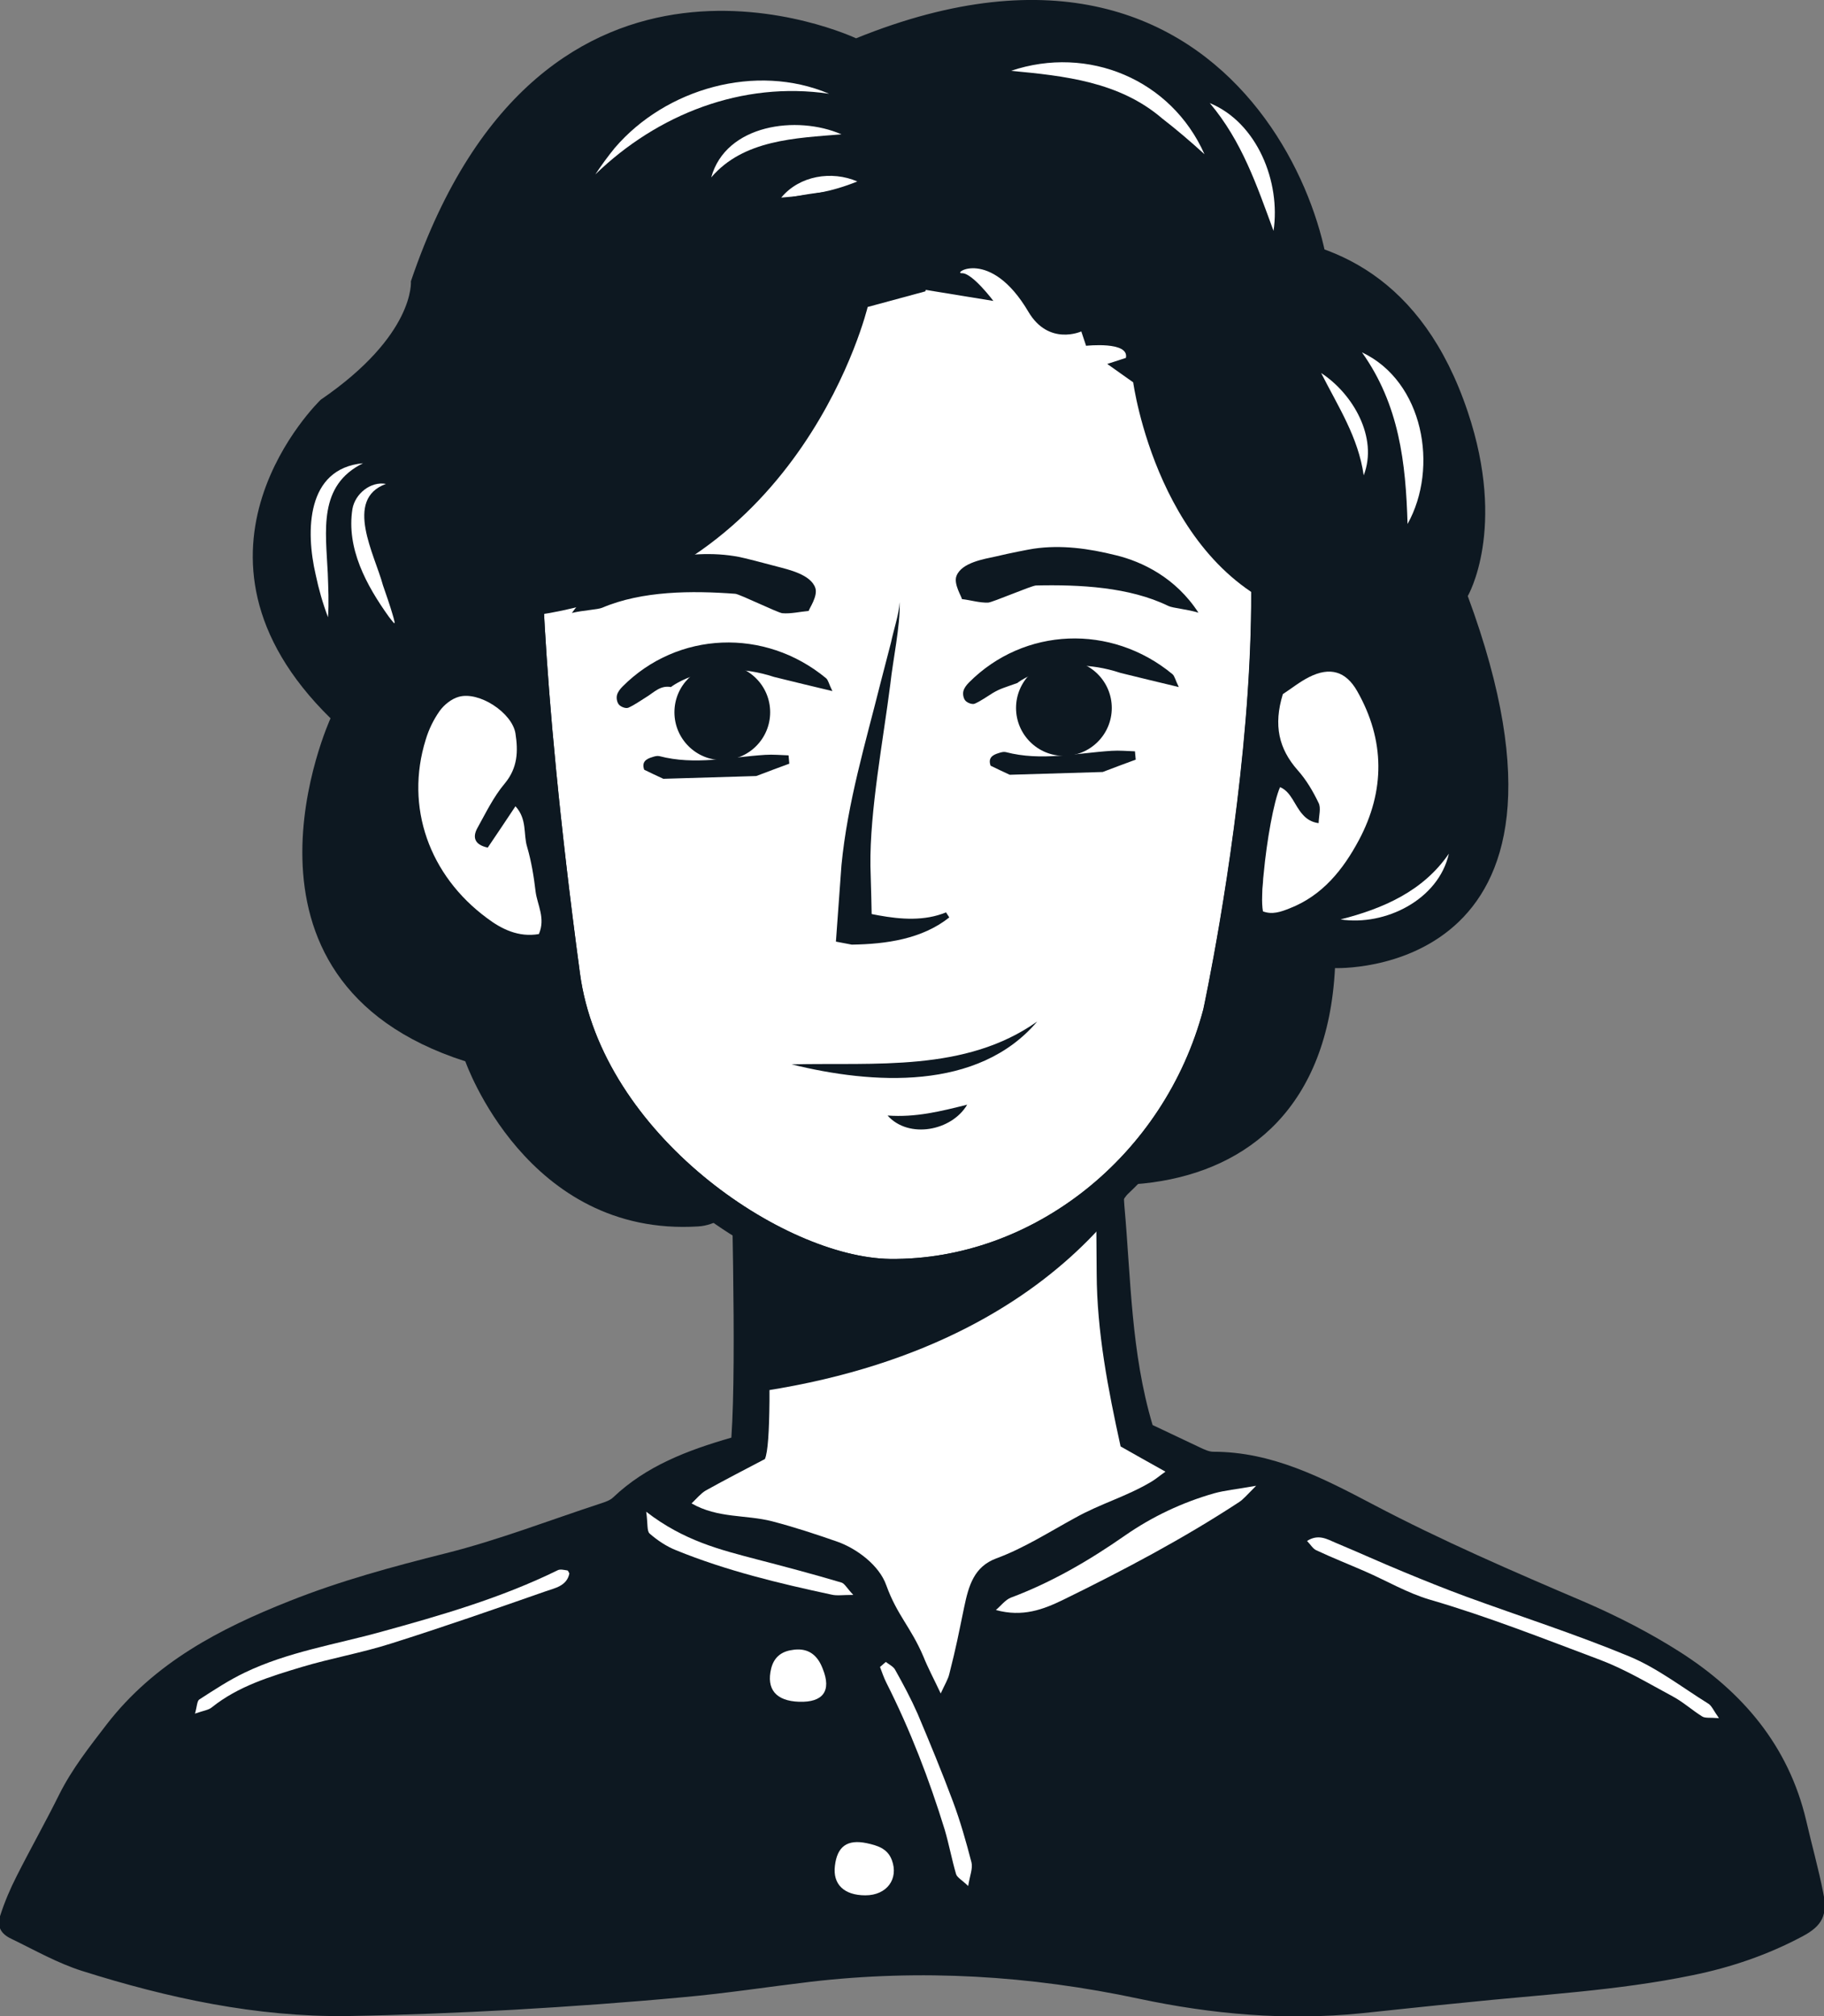 <?xml version="1.0" encoding="utf-8"?>
<!-- Generator: Adobe Illustrator 26.0.1, SVG Export Plug-In . SVG Version: 6.00 Build 0)  -->
<svg version="1.1" xmlns="http://www.w3.org/2000/svg" xmlns:xlink="http://www.w3.org/1999/xlink" x="0px" y="0px"
	 viewBox="0 0 724 800" style="enable-background:new 0 0 724 800;" xml:space="preserve">
<rect x="0" y="0" width="724" height="800" fill="#808080" stroke="none"/>
<style type="text/css">
	.st0{fill:#0D1821;}
	.st1{fill:#FFFFFF;}
</style>
<g id="Torso">
	<g>
		<path class="st0" d="M434.5,429.9l11.7-1.5c0,7.9-0.6,42.1,0.1,50c2.6,28.9,2.6,58.2,11.2,87c6.1,2.9,12.4,5.9,18.8,8.9
			c1.7,0.8,3.6,1.7,5.3,1.7c23.4,0,43.4,10.4,63.2,20.8c27.5,14.5,55.8,26.7,84.4,38.9c12.9,5.6,25.6,12.1,37.4,19.6
			c25,15.9,43.3,37.3,50.3,66.9c2.2,9.6,4.9,19.1,6.8,28.8c1.8,8.7-0.3,13.1-8.3,17.3c-13.7,7.3-28.3,12.3-43.6,15.4
			c-30,6.2-60.6,7.7-90.9,10.9c-13.5,1.3-27.1,2.8-40.6,4.2c-29.8,3-59.2,0.4-88.3-5.8c-43.2-9.2-86.5-11.8-130.3-6.7
			c-16.8,2-33.5,4.6-50.3,6.1c-22.4,2.1-44.9,3.7-67.5,5c-22,1.2-44.1,2.1-66.2,2.5c-36,0.4-70.9-7.1-105.1-17.9
			c-9.8-3.1-18.9-8.3-28.2-12.8c-4.2-2-5.7-5-4.3-9.2c1.7-5.3,3.9-10.5,6.5-15.6c5.5-10.9,11.5-21.5,16.9-32.4
			c5.1-10.2,12-18.9,18.9-27.9c18.9-24.4,44.8-37.9,72.6-48.9c20.1-8,40.8-13.6,61.9-18.9c20.8-5.2,41.1-13.1,61.6-19.8
			c1.8-0.6,3.7-1.2,5-2.5c13-12.3,29.1-18.5,46.8-23.6c2.2-31.8-0.2-104.1-0.5-136.9l13.2-1.7"/>
		<path class="st1" d="M301.8,431.8c0.6,29.7,6.6,136.9,1.8,147.1c-7.6,4-15.6,8.1-23.5,12.5c-2,1.2-3.6,3.2-5.6,5.1
			c10.5,6,21.5,4.4,32,7.1c8.8,2.3,17.3,5.1,25.9,8.1c7.6,2.7,16.6,9.3,19.4,17.3c4.3,11.9,9.7,16.5,14.7,28.2
			c1.8,4.5,4.1,8.8,6.9,14.7c1.7-3.7,2.9-5.6,3.4-7.7c2.9-11.4,3.5-15,5.9-26.5c1.8-8.6,3.9-16.1,12.8-19.4
			c10.9-4,21-10.5,31.3-16.1c10.2-5.7,20.1-8.3,30.2-14.3c1.7-1,3.2-2.3,5.6-4c-6.4-3.6-11.5-6.4-17.8-10c-5-22.8-9.4-45.4-9.5-68.7
			c-0.1-9.1-0.1-18.1-0.2-27.2c-0.1-1.2-0.5-39-1.5-48.1"/>
		<path class="st0" d="M303.7,551.8l-3.6-99.2l162.1-5C462.2,447.6,434.3,531.4,303.7,551.8z"/>
		<path class="st1" d="M216.5,631.4c-20.3,7.1-40.7,14.2-61.3,20.7c-11.6,3.7-23.7,5.8-35.4,9.3c-12.6,3.8-25.2,7.6-35.7,16
			c-1.3,1.1-3.3,1.3-6.7,2.5c0.8-2.8,0.8-5,1.7-5.6c5.9-3.8,11.8-7.7,18.1-10.7c17.1-8.2,35.8-11.1,53.9-16.1
			c24-6.6,47.9-13.5,70.3-24.5c1-0.5,2.5-0.1,3.8,0.1c0.3,0,0.5,0.7,0.8,1.2C225,629.3,220.2,630.1,216.5,631.4z"/>
		<path class="st1" d="M317.2,675.2c-9.2-0.3-13.1-5-11.1-13.2c1-4,3.5-6.4,7.5-7.2c4.4-0.9,8.3-0.2,11.1,3.7
			c0.8,1.1,1.4,2.4,1.9,3.7C330.1,670.9,326.7,675.5,317.2,675.2z"/>
		<path class="st1" d="M268.4,615.1c-3.8-1.5-7.4-3.9-10.5-6.6c-1.2-1-0.7-3.9-1.4-8.7c15,11.6,29.5,15.1,43.9,18.9
			c11.2,2.9,22.5,5.9,33.6,9.2c1.3,0.4,2.2,2.3,4.7,4.9c-4.2,0-6.5,0.4-8.6-0.1C309.1,628.2,288.3,623.2,268.4,615.1z"/>
		<path class="st1" d="M343.5,752c-8.5,0-13-4.4-12.1-11.7c0.9-7.7,4.9-10.6,12.6-9c4.2,0.9,8.3,2.1,10,6.7
			C356.8,745.5,352,752,343.5,752z"/>
		<path class="st1" d="M384.3,748.3c-2.5-2.4-4.4-3.4-4.8-4.7c-1.7-5.8-2.8-11.8-4.5-17.6c-6.2-20.1-13.7-39.6-23.2-58.4
			c-1-2-1.7-4.1-2.5-6.2c0.8-0.7,1.5-1.3,2.3-2c1.3,1,3,1.8,3.7,3.1c3.2,5.7,6.3,11.5,8.9,17.4c4.9,11.6,9.7,23.2,14.1,35
			c2.9,7.8,5.2,15.9,7.3,24C386.2,741.3,385,744,384.3,748.3z"/>
		<path class="st1" d="M491.8,596c-22.3,14.6-45.8,27-69.7,38.7c-8,3.9-16.2,7-26.8,4.1c2-1.7,3.7-4,5.9-4.9
			c16.3-6.1,31.2-14.8,45.4-24.7c10.8-7.5,22.7-13.1,35.3-16.7c4.3-1.2,8.9-1.6,16.7-3C494.8,593.3,493.5,594.9,491.8,596z"/>
		<path class="st1" d="M675.6,681c-4-2.5-7.5-5.7-11.6-7.9c-9.5-5.1-18.8-10.7-28.8-14.5c-22.4-8.4-44.6-17.2-67.6-23.9
			c-8.9-2.6-17.2-7.5-25.7-11.2c-6.4-2.8-13-5.4-19.4-8.4c-1.4-0.6-2.3-2.3-3.7-3.7c4.5-2.9,8-0.7,11.3,0.7
			c9.1,3.8,18.1,7.9,27.1,11.6c8.2,3.4,16.4,6.7,24.8,9.8c21.6,7.9,43.5,14.9,64.7,23.7c11.1,4.6,21,12.3,31.3,18.7
			c1.4,0.8,2.1,2.7,4.3,5.8C678.7,681.4,676.8,681.8,675.6,681z"/>
	</g>
</g>
<g id="hairR">
	<g>
		<path class="st0" d="M434.4,98.1c4.6,7.6,112.1-42.4,148.2,65.3c15.6,46.5,0,73.1,0,73.1c56.2,152-52.7,147.6-52.7,147.6
			c-5.6,109.9-125.8,99.3-184.4,52.5L434.4,98.1z"/>
		<path class="st1" d="M540.6,139.8c24.4,11.5,30.6,45.7,18.1,68.1C558,183.6,555.4,160.6,540.6,139.8L540.6,139.8z"/>
		<path class="st1" d="M575.1,338.7c-4.1,18.3-25.3,28.8-43,26.1C549,360.5,564.9,353.6,575.1,338.7L575.1,338.7z"/>
		<path class="st1" d="M524.4,148c12.6,8.2,22.7,25.6,16.9,40.6C539.1,173.4,531.3,161.6,524.4,148L524.4,148z"/>
	</g>
</g>
<g id="hairL">
	<g>
		<path class="st0" d="M525.7,133.1c14.1-26.3-28.9-181.6-185.9-117.9c0,0-124.1-58.7-176.7,96.4c0,0,1.8,21.3-35.8,47
			c0,0-63.2,60.6,3.9,126.4c0,0-47.6,103.7,53.5,136.1c0,0,24.3,69.8,92.5,65.5c26-1.6,42.5-61,80.1-31L525.7,133.1z"/>
		<path class="st1" d="M401.3,28.1c30.6-10.3,63.6,3.4,76.8,33.1c-5.6-5.1-11.1-9.8-16.8-14.2C444.3,32.4,422.5,30.1,401.3,28.1
			L401.3,28.1z"/>
		<path class="st1" d="M480.2,40.9c18.9,7.8,28.2,31.4,25.3,50.7C498.8,73.4,493,56.1,480.2,40.9L480.2,40.9z"/>
		<path class="st1" d="M329.1,37.2c-34.5-5.1-68.1,8.1-92.8,32c2.4-3.6,5-7.2,7.8-10.6C264.3,35.1,300.1,24.9,329.1,37.2L329.1,37.2
			z"/>
		<path class="st1" d="M334,53.3c-18.2,1.5-38.9,2.1-51.7,17.1C288.1,49.3,316.4,45.6,334,53.3L334,53.3z"/>
		<path class="st1" d="M340.3,72c-10.4,4.2-19,5.5-30.2,6.4C317.3,69.7,330.1,67.6,340.3,72L340.3,72z"/>
		<path class="st1" d="M153.2,192c-16.8,6.1-4.4,28.2-1.2,40.2c0.9,2.5,3.1,9,3.8,11.5c0.2,0.6,0.7,2.4,0.8,3
			c-0.1,0.2,0.3,0.3-0.2,0.6c-0.3-0.5-0.3-0.5,0.1-0.2c-0.3,0.2-0.2-0.1-0.4-0.2c-0.4-0.4-1.5-1.9-1.9-2.4
			c-8.7-12.2-16.8-26.9-14.3-42.6C141,195.8,147.2,190.9,153.2,192L153.2,192z"/>
		<path class="st1" d="M144.1,183.8c-17.9,8.8-14.8,26.8-14,43.6c0.2,5.8,0.5,11.6,0.1,17.5c-2.1-5.5-3.7-11.2-4.9-16.9
			C121.3,210.8,121.5,185.9,144.1,183.8L144.1,183.8z"/>
	</g>
</g>
<g id="face">
	<g>
		<path class="st1" d="M477.7,400.4c-15.4,58.2-67.7,99.7-124.4,99.1c-42.5-0.6-114.5-49.5-123.1-113.3
			c-16.7-124-15.4-180.5-15.3-183.4c0.2-2.9,5.9-64.7,45.5-86.7c3.7-2.1,7.2-4.1,10.5-5.9c27.1-15.4,42.1-23.9,88.9-22.7
			c68.2,1.8,111.1,46.1,111.7,46.7C524.1,185.4,478.1,398.5,477.7,400.4z"/>
		<path class="st0" d="M480.3,125.5c-1.8-2-46.7-48.4-120.1-50.4c-50.3-1.3-67.2,8.3-95.3,24.3c-3.3,1.8-6.7,3.8-10.4,5.9
			c-46.2,25.6-51.6,93.7-51.8,96.6v0.2c-0.1,2.3-1.9,57.6,15.3,185.6c9.6,71,87.4,123.4,135.2,124c0.6,0,1.1,0.1,1.7,0.1
			c61.5,0,118-45.3,134.7-108.5C491.5,394.3,537.5,181.4,480.3,125.5z M353.3,499.5c-42.5-0.6-114.5-49.5-123.1-113.3
			c-16.7-124-15.4-180.5-15.3-183.4c0.2-2.9,5.9-64.7,45.5-86.7c3.7-2.1,7.2-4.1,10.5-5.9c27.1-15.4,42.1-23.9,88.9-22.7
			c68.2,1.8,111.1,46.1,111.7,46.7c52.5,51.3,6.5,264.4,6.1,266.3C462.2,458.6,410,500.1,353.3,499.5z"/>
	</g>
</g>
<g id="fringe">
	<g>
		<path class="st0" d="M367.3,115.6l-22.9,6.2c0,0-25.5,106.5-131,122.2s-29-87-29-87S336,52.4,353.4,79.1
			C370.9,105.8,367.3,115.6,367.3,115.6z"/>
		<path class="st0" d="M361.8,114.1l32.5,5.3c0,0-8.4-11.2-12.5-11c-4.1,0.2,11.3-10.3,26.4,15.3c8.1,13.7,21,7.8,21,7.8l1.9,5.7
			c0,0,17.2-1.9,15.8,4.8l-7.4,2.4l10.3,7.3c0,0,10,74.2,65.6,92.3c35.1,11.4-7.2-85.2-7.2-85.2S432.9,90.5,431.6,90
			S367,51.1,335,95.1"/>
	</g>
</g>
<g id="earL">
	<path class="st1" d="M213.9,370.6c-8.1,1.4-14.9-2-20.7-6.4c-22.7-16.8-32.6-43.9-24.2-70.8c1.2-4,3.1-7.9,5.5-11.3
		c1.8-2.5,4.7-4.8,7.5-5.6c8.1-2.4,21.3,6.3,22.6,14.5c1.1,7.1,0.9,13.6-4.2,19.8c-4.5,5.3-7.6,11.8-11,17.9
		c-1.7,3.2-1.4,6.4,4.2,7.6c3.3-4.9,6.9-10.2,11-16.4c4.7,5.1,3.1,11.1,4.6,16c1.7,5.8,2.7,11.9,3.4,17.9
		C213.3,359.1,216.6,364.3,213.9,370.6z"/>
</g>
<g id="earR">
	<path class="st1" d="M501,355.1c0-1.5,0.1-3.2,0.3-4.9c0-0.6,0.1-1.1,0.1-1.7c0.1-0.6,0.1-1.2,0.2-1.9c1.2-13,4-28.7,6.5-34.3l0,0
		c0,0,0,0,0,0c4.5,1.9,5.7,7.3,9,10.9c1.5,1.7,3.4,3,6.3,3.4c0.1-3,1-6,0-8c-2.2-4.6-4.9-9.2-8.3-13c-7.5-8.5-9.7-17.8-5.9-30.2
		c3.4-2.2,6.7-4.9,10.5-6.8c8.2-4.1,14.5-2.3,19,5.6c11.1,19.5,11.1,39.6,0.7,59.1c-6.2,11.6-14.4,22-27.5,27.1
		c-3.5,1.4-6.9,2.6-10.6,1.2C501,359.9,500.9,357.7,501,355.1z"/>
</g>
<g id="mouth">
	<path class="st0" d="M314.2,422.3c33-0.8,69,3.2,97.5-17C388.2,433,346.2,430.2,314.2,422.3L314.2,422.3z"/>
	<path class="st0" d="M383.9,438.3c-6.1,10.4-23.2,13.7-31.6,4.3C363.5,443.4,373.1,441,383.9,438.3L383.9,438.3z"/>
</g>
<g id="nose">
	<path class="st0" d="M357.1,238.9c0.3,9.3-2.7,23.1-3.7,32.5c-2.8,22.1-8.2,50.3-7.9,72.2c0.2,5.3,0.5,19.1,0.6,24.5l-5.8-7
		c2.5,0.9,5.6,1.6,8.5,2.1c8.8,1.6,18.2,2.3,26.7-1.2c0,0,1.3,2,1.3,2c-10.8,8.6-25.1,10.6-38.7,10.8c0,0-6.3-1.2-6.3-1.2
		c0.6-8.2,1.6-22.2,2.2-30.3c2.4-24.9,9.6-48.7,15.6-72.7c0,0,4.1-15.8,4.1-15.8C354.6,250.3,356.9,243.5,357.1,238.9L357.1,238.9z"
		/>
</g>
<g id="brownL">
	<path class="st0" d="M310.5,243.3c-1.8-0.2-16.8-7.5-18.6-7.7c-17.3-1.3-37-1.2-52.8,5.5c-1.8,0.8-7.6,1-12.1,2.1
		c9.6-13.4,23.4-19.2,33.9-21.2c10.9-2.1,21.9-3.1,32.6-1c2,0.4,9.1,2.2,15,3.8c4.5,1.2,13.2,3.1,15.1,8.4c1.2,3.3-2.6,8.5-2.6,9.2
		C317.5,242.7,313.9,243.6,310.5,243.3z"/>
</g>
<g id="brownR">
	<path class="st0" d="M392.2,239.1c1.8-0.1,17.1-6.7,19-6.8c17.3-0.4,37.1,0.6,52.5,8.1c1.8,0.9,7.6,1.3,12,2.7
		c-9-13.9-22.4-20.3-32.8-22.8c-10.8-2.7-21.7-4.2-32.6-2.6c-2,0.3-9.2,1.7-15.1,3.1c-4.6,1-13.4,2.4-15.5,7.6
		c-1.4,3.2,2.2,8.6,2.1,9.3C385.3,238.1,388.7,239.2,392.2,239.1z"/>
</g>
<g id="eyes">
	<g>
		<path class="st0" d="M307.3,268.6c7.7,1.9,14.7,3.6,23.1,5.6c-1.4-2.8-1.6-4.3-2.5-5.1c-24.3-20.1-58.9-18.7-80.8,3.3
			c-1,1-1.9,2.2-2.2,3.4c-0.3,1.2,0,2.9,0.8,3.8c0.8,0.9,2.7,1.6,3.7,1.2c2.5-1.1,4.8-2.8,7.1-4.2c3-1.8,5.6-4.8,9.8-4
			C266.3,272.6,281.9,260.3,307.3,268.6z"/>
		<path class="st0" d="M263.3,309c-2.8-1.3-5.2-2.4-7.6-3.6c-1.1-3.1,0.8-4.3,3.2-5c0.9-0.3,1.9-0.6,2.8-0.4c14.1,3.7,28,0.4,42-0.5
			c3.1-0.2,6.2,0.1,9.3,0.2c0.1,1.1,0.2,2.2,0.3,3.3c-4.2,1.5-8.3,3.1-13.1,4.9L263.3,309z"/>
		<path class="st0" d="M444.8,267c7.7,1.9,14.7,3.6,23.1,5.6c-1.4-2.8-1.6-4.3-2.5-5.1c-24.3-20.1-58.9-18.7-80.8,3.3
			c-1,1-1.9,2.2-2.2,3.4c-0.3,1.2,0,2.9,0.8,3.8c0.8,0.9,2.7,1.6,3.7,1.2c2.5-1.1,4.8-2.8,7.1-4.2c3-1.8,4.8-2.2,9.8-4
			C403.7,271,419.4,258.6,444.8,267z"/>
		<path class="st0" d="M400.8,307.4c-2.8-1.3-5.2-2.4-7.6-3.6c-1.1-3.1,0.8-4.3,3.2-5c0.9-0.3,1.9-0.6,2.8-0.4
			c14.1,3.7,28,0.4,42-0.5c3.1-0.2,6.2,0.1,9.3,0.2c0.1,1.1,0.2,2.2,0.3,3.3c-4.2,1.5-8.3,3.1-13.1,4.9L400.8,307.4z"/>
	</g>
</g>
<g id="pupil">
	<g>
		<circle class="st0" cx="286.7" cy="282.6" r="19"/>
		<circle class="st0" cx="422.3" cy="280.9" r="19"/>
	</g>
</g>
</svg>
